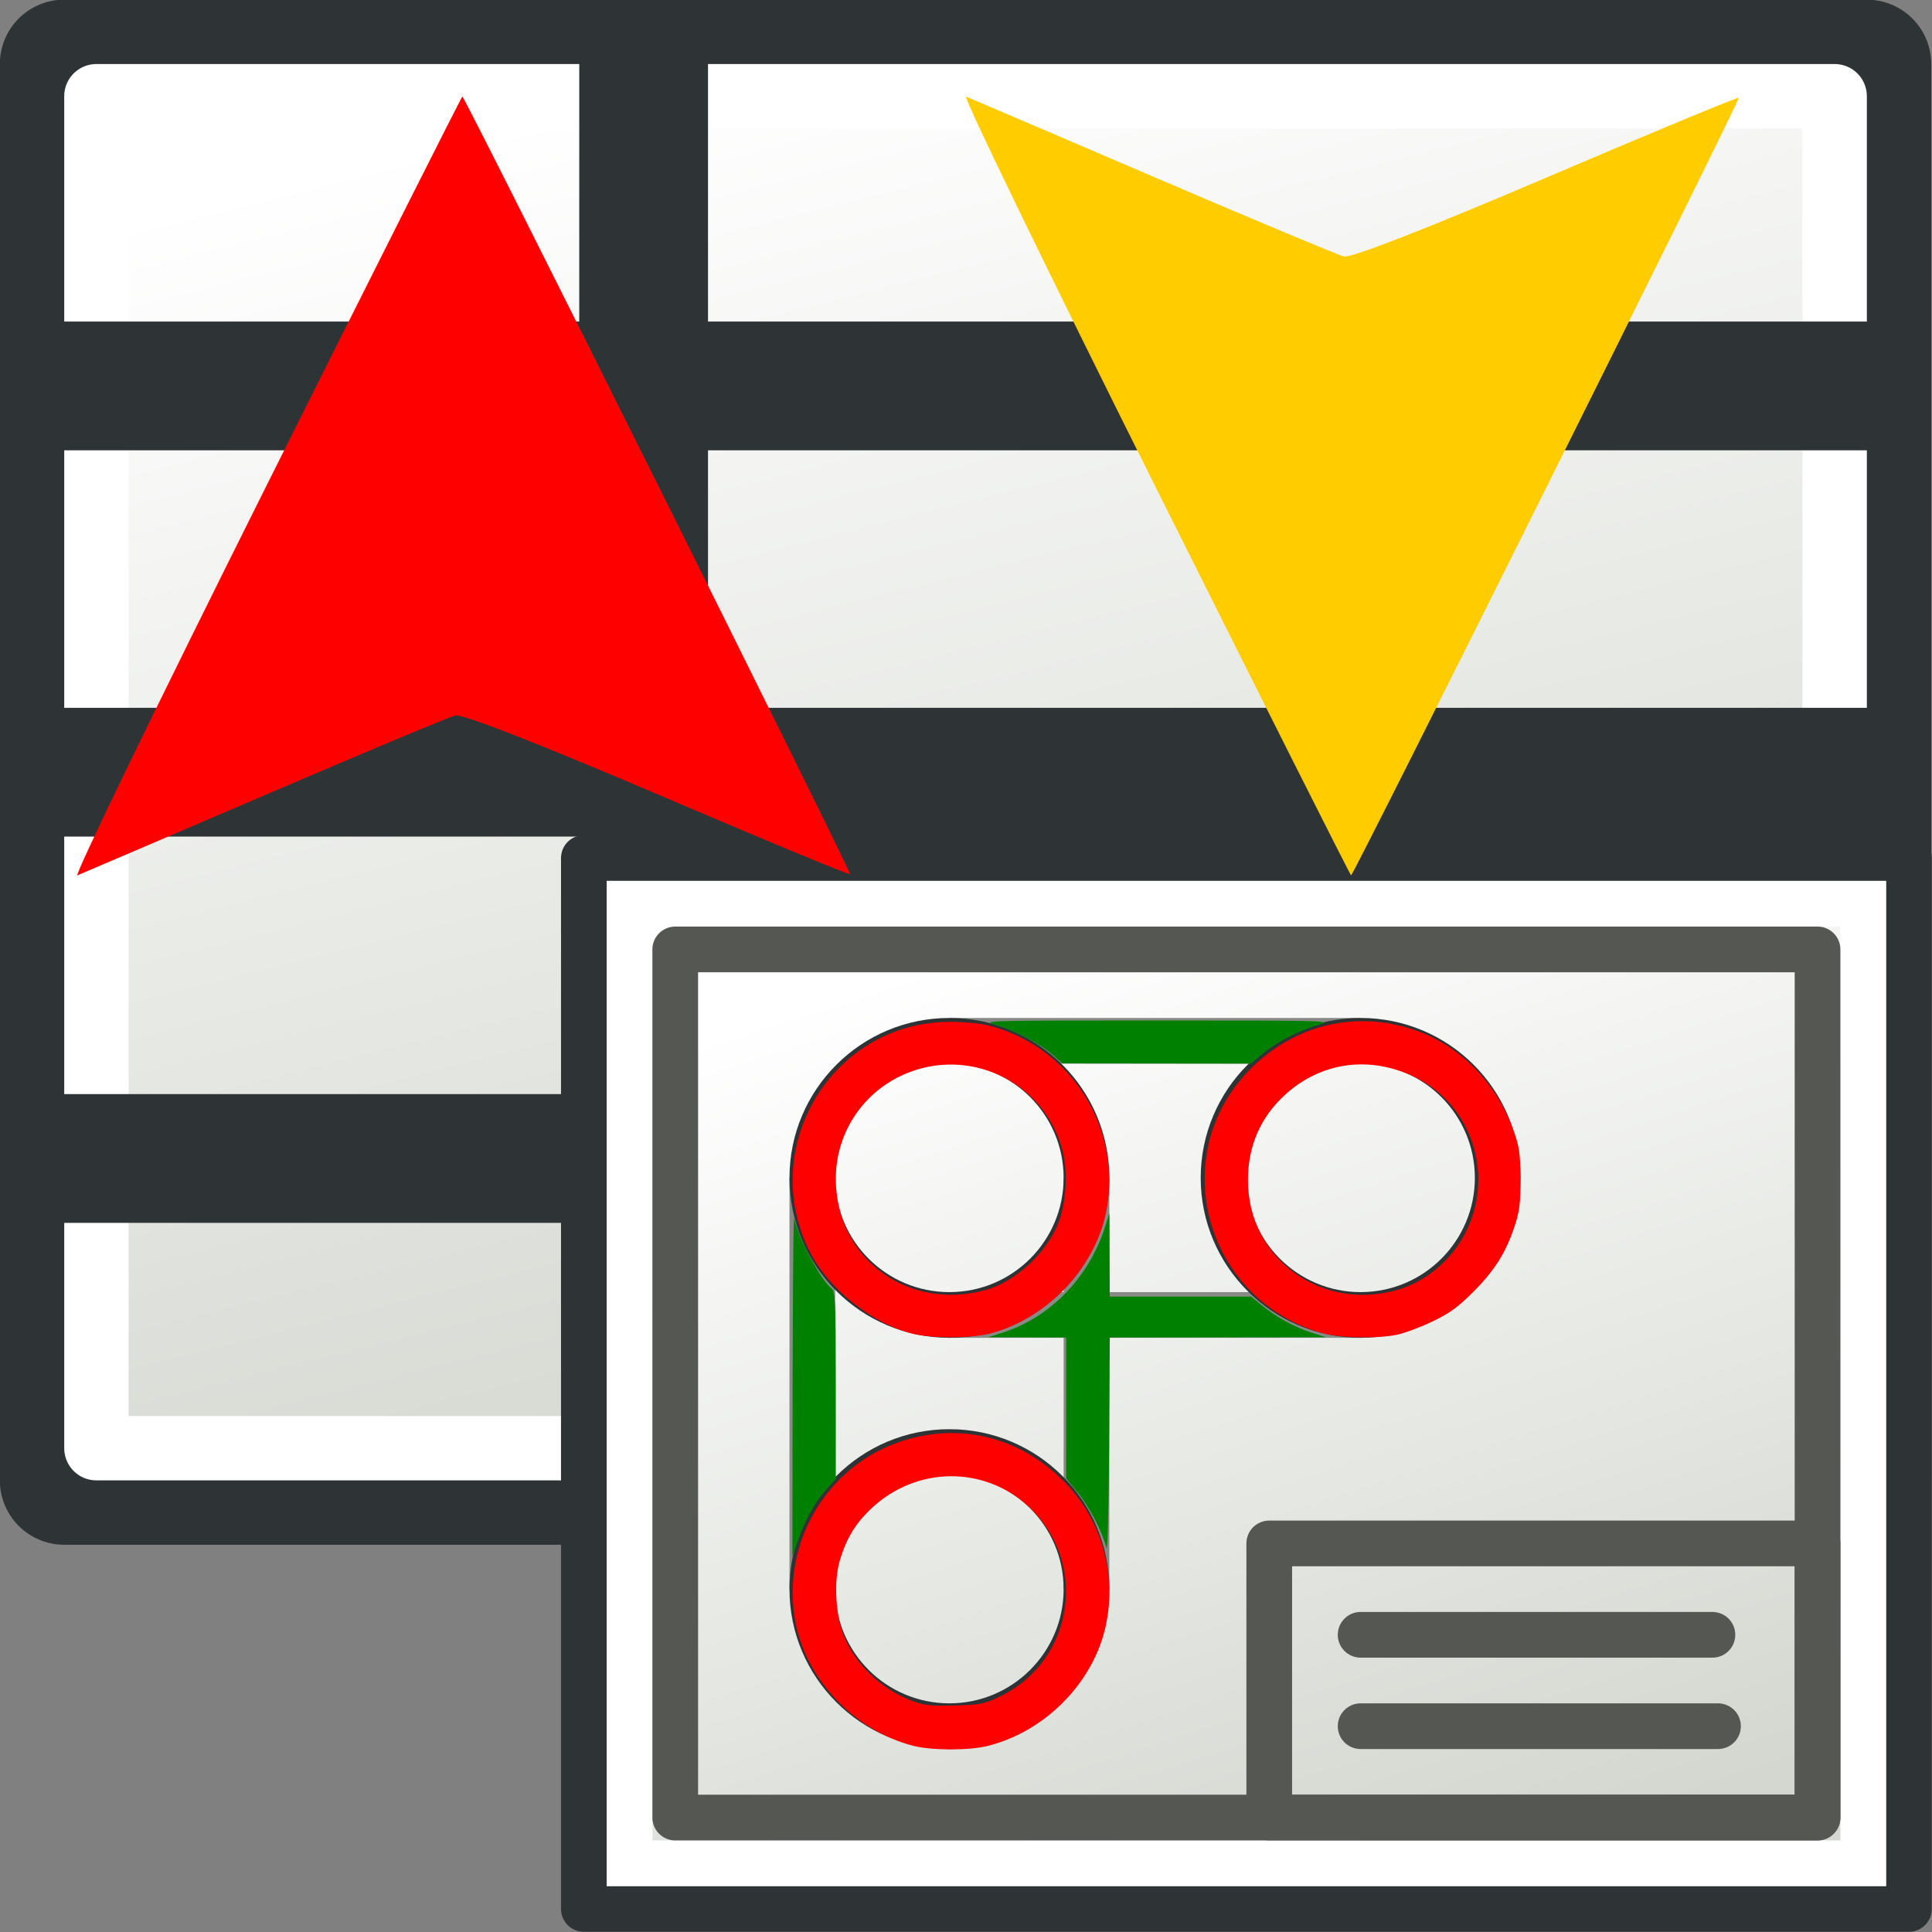 <?xml version="1.0" encoding="UTF-8" standalone="no"?>
<!-- Created with Inkscape (http://www.inkscape.org/) -->

<svg
   width="200mm"
   height="200mm"
   viewBox="0 0 200 200"
   version="1.1"
   id="svg1"
   xml:space="preserve"
   inkscape:version="1.3 (0e150ed6c4, 2023-07-21)"
   sodipodi:docname="TitleBlockWB.svg"
   xmlns:inkscape="http://www.inkscape.org/namespaces/inkscape"
   xmlns:sodipodi="http://sodipodi.sourceforge.net/DTD/sodipodi-0.dtd"
   xmlns:xlink="http://www.w3.org/1999/xlink"
   xmlns="http://www.w3.org/2000/svg"
   xmlns:svg="http://www.w3.org/2000/svg"><rect x="0" y="0" width="200" height="200" fill="#808080" stroke="none"/><sodipodi:namedview
     id="namedview1"
     pagecolor="#505050"
     bordercolor="#eeeeee"
     borderopacity="1"
     inkscape:showpageshadow="0"
     inkscape:pageopacity="0"
     inkscape:pagecheckerboard="0"
     inkscape:deskcolor="#505050"
     inkscape:document-units="mm"
     inkscape:zoom="1"
     inkscape:cx="253"
     inkscape:cy="420.5"
     inkscape:window-width="1904"
     inkscape:window-height="1041"
     inkscape:window-x="0"
     inkscape:window-y="0"
     inkscape:window-maximized="0"
     inkscape:current-layer="layer3"
     showgrid="false" /><defs
     id="defs1"><linearGradient
       id="linearGradient5048"><stop
         id="stop5050"
         offset="0"
         style="stop-color:black;stop-opacity:0;" /><stop
         style="stop-color:black;stop-opacity:1;"
         offset="0.5"
         id="stop5056" /><stop
         id="stop5052"
         offset="1"
         style="stop-color:black;stop-opacity:0;" /></linearGradient><linearGradient
       id="linearGradient4542"><stop
         id="stop4544"
         offset="0"
         style="stop-color:#000000;stop-opacity:1;" /><stop
         id="stop4546"
         offset="1"
         style="stop-color:#000000;stop-opacity:0;" /></linearGradient><radialGradient
       gradientUnits="userSpaceOnUse"
       gradientTransform="matrix(1,0,0,0.285,0,30.089)"
       r="15.822"
       fy="42.078"
       fx="24.307"
       cy="42.078"
       cx="24.307"
       id="radialGradient4548"
       xlink:href="#linearGradient4542" /><linearGradient
       id="linearGradient15662"><stop
         id="stop15664"
         offset="0"
         style="stop-color:#ffffff;stop-opacity:1;" /><stop
         id="stop15666"
         offset="1"
         style="stop-color:#f8f8f8;stop-opacity:1;" /></linearGradient><radialGradient
       id="aigrd3"
       cx="20.892"
       cy="64.568"
       r="5.257"
       fx="20.892"
       fy="64.568"
       gradientUnits="userSpaceOnUse"><stop
         offset="0"
         style="stop-color:#F0F0F0"
         id="stop15573" /><stop
         offset="1"
         style="stop-color:#9a9a9a;stop-opacity:1;"
         id="stop15575" /></radialGradient><radialGradient
       id="aigrd2"
       cx="20.892"
       cy="114.568"
       r="5.256"
       fx="20.892"
       fy="114.568"
       gradientUnits="userSpaceOnUse"><stop
         offset="0"
         style="stop-color:#F0F0F0"
         id="stop15566" /><stop
         offset="1"
         style="stop-color:#9a9a9a;stop-opacity:1;"
         id="stop15568" /></radialGradient><linearGradient
       id="linearGradient269"><stop
         id="stop270"
         offset="0"
         style="stop-color:#a3a3a3;stop-opacity:1;" /><stop
         id="stop271"
         offset="1"
         style="stop-color:#4c4c4c;stop-opacity:1;" /></linearGradient><linearGradient
       id="linearGradient259"><stop
         id="stop260"
         offset="0"
         style="stop-color:#fafafa;stop-opacity:1;" /><stop
         id="stop261"
         offset="1"
         style="stop-color:#bbbbbb;stop-opacity:1;" /></linearGradient><linearGradient
       id="linearGradient12512"><stop
         id="stop12513"
         offset="0"
         style="stop-color:#ffffff;stop-opacity:1;" /><stop
         id="stop12517"
         offset="0.5"
         style="stop-color:#fff520;stop-opacity:0.891;" /><stop
         id="stop12514"
         offset="1"
         style="stop-color:#fff300;stop-opacity:0;" /></linearGradient><radialGradient
       r="14.375"
       fy="125"
       fx="55"
       cy="125"
       cx="55"
       gradientUnits="userSpaceOnUse"
       id="radialGradient278"
       xlink:href="#linearGradient12512" /><linearGradient
       y2="609.505"
       x2="302.857"
       y1="366.648"
       x1="302.857"
       gradientTransform="matrix(2.774,0,0,1.97,-1892.179,-872.885)"
       gradientUnits="userSpaceOnUse"
       id="linearGradient5027-1"
       xlink:href="#linearGradient5048" /><radialGradient
       r="117.143"
       fy="486.648"
       fx="605.714"
       cy="486.648"
       cx="605.714"
       gradientTransform="matrix(2.774,0,0,1.97,-1891.633,-872.885)"
       gradientUnits="userSpaceOnUse"
       id="radialGradient5029-4"
       xlink:href="#linearGradient4542" /><radialGradient
       xlink:href="#linearGradient4542"
       id="radialGradient3277"
       gradientUnits="userSpaceOnUse"
       gradientTransform="matrix(-2.774,0,0,1.97,112.762,-872.885)"
       cx="605.714"
       cy="486.648"
       fx="605.714"
       fy="486.648"
       r="117.143" /><radialGradient
       xlink:href="#linearGradient259"
       id="radialGradient15658-4"
       gradientUnits="userSpaceOnUse"
       gradientTransform="matrix(1.321,0,0,1.424,-18.083,-65.975)"
       cx="33.967"
       cy="35.737"
       fx="33.967"
       fy="35.737"
       r="86.708" /><radialGradient
       xlink:href="#linearGradient269"
       id="radialGradient15656-7"
       gradientUnits="userSpaceOnUse"
       gradientTransform="matrix(1.332,0,0,1.413,-13.469,-65.091)"
       cx="3.343"
       cy="37.389"
       fx="3.343"
       fy="37.389"
       r="37.752" /><radialGradient
       xlink:href="#linearGradient15662"
       id="radialGradient15668-2"
       gradientUnits="userSpaceOnUse"
       gradientTransform="matrix(1.299,0,0,1.378,-12.786,-64.242)"
       cx="8.144"
       cy="7.268"
       fx="8.144"
       fy="7.268"
       r="38.159" /><radialGradient
       r="5.256"
       fy="114.568"
       fx="20.892"
       cy="114.568"
       cx="20.892"
       gradientTransform="matrix(0.23,0,0,0.23,4.614,3.98)"
       gradientUnits="userSpaceOnUse"
       id="radialGradient2283-4"
       xlink:href="#aigrd2-2" /><radialGradient
       id="aigrd2-2"
       cx="20.892"
       cy="114.568"
       r="5.256"
       fx="20.892"
       fy="114.568"
       gradientUnits="userSpaceOnUse"><stop
         offset="0"
         style="stop-color:#F0F0F0"
         id="stop15566-3" /><stop
         offset="1"
         style="stop-color:#9a9a9a;stop-opacity:1;"
         id="stop15568-2" /></radialGradient><radialGradient
       r="5.257"
       fy="64.568"
       fx="20.892"
       cy="64.568"
       cx="20.892"
       gradientTransform="matrix(0.23,0,0,0.23,4.614,3.98)"
       gradientUnits="userSpaceOnUse"
       id="radialGradient2285-2"
       xlink:href="#aigrd3-1" /><radialGradient
       id="aigrd3-1"
       cx="20.892"
       cy="64.568"
       r="5.257"
       fx="20.892"
       fy="64.568"
       gradientUnits="userSpaceOnUse"><stop
         offset="0"
         style="stop-color:#F0F0F0"
         id="stop15573-6" /><stop
         offset="1"
         style="stop-color:#9a9a9a;stop-opacity:1;"
         id="stop15575-8" /></radialGradient><radialGradient
       xlink:href="#linearGradient4542"
       id="radialGradient3187"
       gradientUnits="userSpaceOnUse"
       gradientTransform="matrix(-2.774,0,0,1.97,112.762,-872.885)"
       cx="605.714"
       cy="486.648"
       fx="605.714"
       fy="486.648"
       r="117.143" /><radialGradient
       r="5.256"
       fy="114.568"
       fx="20.892"
       cy="114.568"
       cx="20.892"
       gradientTransform="matrix(0.23,0,0,0.23,4.614,3.98)"
       gradientUnits="userSpaceOnUse"
       id="radialGradient2283"
       xlink:href="#aigrd2-7" /><radialGradient
       id="aigrd2-7"
       cx="20.892"
       cy="114.568"
       r="5.256"
       fx="20.892"
       fy="114.568"
       gradientUnits="userSpaceOnUse"><stop
         offset="0"
         style="stop-color:#F0F0F0"
         id="stop15566-4" /><stop
         offset="1"
         style="stop-color:#9a9a9a;stop-opacity:1;"
         id="stop15568-27" /></radialGradient><radialGradient
       r="5.257"
       fy="64.568"
       fx="20.892"
       cy="64.568"
       cx="20.892"
       gradientTransform="matrix(0.23,0,0,0.23,4.614,3.98)"
       gradientUnits="userSpaceOnUse"
       id="radialGradient2285"
       xlink:href="#aigrd3-7" /><radialGradient
       id="aigrd3-7"
       cx="20.892"
       cy="64.568"
       r="5.257"
       fx="20.892"
       fy="64.568"
       gradientUnits="userSpaceOnUse"><stop
         offset="0"
         style="stop-color:#F0F0F0"
         id="stop15573-9" /><stop
         offset="1"
         style="stop-color:#9a9a9a;stop-opacity:1;"
         id="stop15575-3" /></radialGradient><radialGradient
       xlink:href="#linearGradient15662"
       id="radialGradient15668"
       gradientUnits="userSpaceOnUse"
       gradientTransform="matrix(1.3,0,0,1.432,-12.79,-64.443)"
       cx="8.144"
       cy="7.268"
       fx="8.144"
       fy="7.268"
       r="38.159" /><radialGradient
       xlink:href="#linearGradient259"
       id="radialGradient15658"
       gradientUnits="userSpaceOnUse"
       gradientTransform="matrix(1.323,0,0,1.475,-18.092,-66.152)"
       cx="33.967"
       cy="35.737"
       fx="33.967"
       fy="35.737"
       r="86.708" /><radialGradient
       xlink:href="#linearGradient269"
       id="radialGradient15656"
       gradientUnits="userSpaceOnUse"
       gradientTransform="matrix(1.333,0,0,1.463,-13.474,-65.236)"
       cx="3.343"
       cy="37.389"
       fx="3.343"
       fy="37.389"
       r="37.752" /><radialGradient
       r="117.143"
       fy="486.648"
       fx="605.714"
       cy="486.648"
       cx="605.714"
       gradientTransform="matrix(2.774,0,0,1.97,-1891.633,-872.885)"
       gradientUnits="userSpaceOnUse"
       id="radialGradient5029"
       xlink:href="#linearGradient4542" /><radialGradient
       xlink:href="#linearGradient4542"
       id="radialGradient3277-0"
       gradientUnits="userSpaceOnUse"
       gradientTransform="matrix(-2.774,0,0,1.97,112.762,-872.885)"
       cx="605.714"
       cy="486.648"
       fx="605.714"
       fy="486.648"
       r="117.143" /><radialGradient
       xlink:href="#linearGradient4542"
       id="radialGradient3255"
       gradientUnits="userSpaceOnUse"
       gradientTransform="matrix(-2.774,0,0,1.97,112.762,-872.885)"
       cx="605.714"
       cy="486.648"
       fx="605.714"
       fy="486.648"
       r="117.143" /><linearGradient
       gradientTransform="translate(-48)"
       gradientUnits="userSpaceOnUse"
       y2="26"
       x2="53"
       y1="40"
       x1="10"
       id="linearGradient3781"
       xlink:href="#linearGradient3775" /><linearGradient
       id="linearGradient3775"><stop
         id="stop3777"
         offset="0"
         style="stop-color:#d3d7cf;stop-opacity:1;" /><stop
         id="stop3779"
         offset="1"
         style="stop-color:#ffffff;stop-opacity:1" /></linearGradient><radialGradient
       gradientUnits="userSpaceOnUse"
       r="19.467"
       fy="28.87"
       fx="45.883"
       cy="28.87"
       cx="45.883"
       id="radialGradient3692"
       xlink:href="#linearGradient3377" /><radialGradient
       gradientTransform="matrix(0.974,0.225,-0.462,2.002,48.488,-127.999)"
       r="19.467"
       fy="97.37"
       fx="135.383"
       cy="97.37"
       cx="135.383"
       gradientUnits="userSpaceOnUse"
       id="radialGradient3703"
       xlink:href="#linearGradient3377" /><linearGradient
       id="linearGradient3377"><stop
         style="stop-color:#faff2b;stop-opacity:1;"
         offset="0"
         id="stop3379" /><stop
         style="stop-color:#ffaa00;stop-opacity:1;"
         offset="1"
         id="stop3381" /></linearGradient><radialGradient
       gradientTransform="matrix(1.385,-0.051,0.037,0.999,-60.392,7.704)"
       r="19.467"
       fy="81.87"
       fx="148.883"
       cy="81.87"
       cx="148.883"
       gradientUnits="userSpaceOnUse"
       id="radialGradient3705"
       xlink:href="#linearGradient3377" /><linearGradient
       gradientTransform="matrix(1,0,0,0.778,0,5.111)"
       gradientUnits="userSpaceOnUse"
       y2="5"
       x2="21"
       y1="58"
       x1="38"
       id="linearGradient3789"
       xlink:href="#linearGradient3775" /><symbol
       id="DownArrow"><title
         id="title284">Down Arrow</title><path
         d="M 36,63 14,41 V 26 L 30,42 V 10 H 42 V 42 L 58,26 v 15 z"
         style="stroke:none"
         id="path284" /></symbol></defs><g
     inkscape:label="Layer 1"
     inkscape:groupmode="layer"
     id="layer1"
     transform="matrix(1.409,0,0,1.409,-95.826,-214.678)"><g
       id="layer1-3"
       transform="matrix(2.365,0,0,2.365,63.268,138.146)"><rect
         y="8"
         x="4"
         height="44"
         width="56"
         id="rect3002-9"
         style="color:#000000;display:inline;overflow:visible;visibility:visible;fill:#ffffff;stroke:#2e3436;stroke-width:4;stroke-linecap:butt;stroke-linejoin:round;stroke-miterlimit:4;stroke-dasharray:none;stroke-dashoffset:0;stroke-opacity:1;marker:none;enable-background:accumulate" /><rect
         y="9"
         x="5"
         height="42"
         width="54"
         id="rect3002-9-3"
         style="color:#000000;display:inline;overflow:visible;visibility:visible;fill:url(#linearGradient3789);fill-opacity:1;stroke:#ffffff;stroke-width:2;stroke-linecap:butt;stroke-linejoin:round;stroke-miterlimit:4;stroke-dasharray:none;stroke-dashoffset:0;stroke-opacity:1;marker:none;enable-background:accumulate" /><path
         id="path3790"
         d="M 3,18 H 61"
         style="fill:none;stroke:#2e3436;stroke-width:4;stroke-linecap:butt;stroke-linejoin:miter;stroke-miterlimit:4;stroke-dasharray:none;stroke-opacity:1" /><path
         id="path3792"
         d="M 22,6 V 54"
         style="fill:none;stroke:#2e3436;stroke-width:4;stroke-linecap:butt;stroke-linejoin:miter;stroke-miterlimit:4;stroke-dasharray:none;stroke-opacity:1" /><path
         id="path3794"
         d="M 3,30 H 61"
         style="fill:none;stroke:#2e3436;stroke-width:4;stroke-linecap:butt;stroke-linejoin:miter;stroke-miterlimit:4;stroke-dasharray:none;stroke-opacity:1" /><path
         id="path3796"
         d="M 3,42 H 61"
         style="fill:none;stroke:#2e3436;stroke-width:4;stroke-linecap:butt;stroke-linejoin:miter;stroke-miterlimit:4;stroke-dasharray:none;stroke-opacity:1" /></g></g><g
     inkscape:groupmode="layer"
     id="layer3"
     inkscape:label="Layer 2"
     transform="translate(-0.092,-62.773)"><g
       id="g1"
       transform="matrix(2.365,0,0,2.365,53.438,130.312)"><g
         transform="translate(0,16)"
         id="layer6" /><g
         transform="translate(0,16)"
         style="display:inline"
         id="layer1-9" /><g
         transform="translate(0,16)"
         style="display:inline"
         id="layer4" /><g
         transform="translate(0,16)"
         id="layer2"><rect
           transform="rotate(-90)"
           y="3"
           x="-39"
           height="58"
           width="46"
           id="rect2987"
           style="fill:#d3d7cf;fill-opacity:1;stroke:#2e3436;stroke-width:2;stroke-linecap:round;stroke-linejoin:round;stroke-miterlimit:4;stroke-dasharray:none;stroke-dashoffset:0;stroke-opacity:1" /><rect
           transform="rotate(-90)"
           y="5"
           x="-37"
           height="54"
           width="42"
           id="rect2987-1"
           style="fill:url(#linearGradient3781);fill-opacity:1;stroke:#ffffff;stroke-width:2;stroke-linecap:round;stroke-linejoin:miter;stroke-miterlimit:4;stroke-dasharray:none;stroke-dashoffset:0;stroke-opacity:1" /><rect
           y="-3"
           x="7"
           height="38"
           width="50"
           id="rect3894"
           style="color:#000000;display:inline;overflow:visible;visibility:visible;fill:none;stroke:#555753;stroke-width:2;stroke-linecap:round;stroke-linejoin:round;stroke-miterlimit:4;stroke-dasharray:none;stroke-dashoffset:0;stroke-opacity:1;marker:none;enable-background:accumulate" /><rect
           y="23"
           x="33"
           height="12"
           width="24"
           id="rect4664"
           style="color:#000000;display:inline;overflow:visible;visibility:visible;fill:none;stroke:#555753;stroke-width:2;stroke-linecap:round;stroke-linejoin:round;stroke-miterlimit:4;stroke-dasharray:none;stroke-dashoffset:0;stroke-opacity:1;marker:none;enable-background:accumulate" /><path
           id="path4666"
           d="m 37,27 h 15.399 v 0"
           style="fill:none;stroke:#555753;stroke-width:2;stroke-linecap:round;stroke-linejoin:round;stroke-miterlimit:4;stroke-dasharray:none;stroke-opacity:1" /><path
           id="path4666-7"
           d="m 37,31 h 15.643 v 0"
           style="fill:none;stroke:#555753;stroke-width:2;stroke-linecap:round;stroke-linejoin:round;stroke-miterlimit:4;stroke-dasharray:none;stroke-opacity:1" /><path
           id="path3896"
           d="M 13,7 V 25"
           style="fill:none;stroke:#888a85;stroke-width:2;stroke-linecap:butt;stroke-linejoin:miter;stroke-opacity:1" /><path
           id="path3898"
           d="M 25,7 V 25"
           style="fill:none;stroke:#888a85;stroke-width:2;stroke-linecap:butt;stroke-linejoin:miter;stroke-opacity:1" /><path
           id="path3900"
           d="M 19,13 H 37"
           style="fill:none;stroke:#888a85;stroke-width:2;stroke-linecap:butt;stroke-linejoin:miter;stroke-opacity:1" /><path
           id="path3902"
           d="M 19,1 H 37"
           style="fill:none;stroke:#888a85;stroke-width:2;stroke-linecap:butt;stroke-linejoin:miter;stroke-opacity:1" /><path
           transform="translate(0,-18)"
           d="m 25,25 c 0,3.314 -2.686,6 -6,6 -3.314,0 -6,-2.686 -6,-6 0,-3.314 2.686,-6 6,-6 3.314,0 6,2.686 6,6 z"
           id="path3101"
           style="fill:none;stroke:#2e3436;stroke-width:2;stroke-linecap:round;stroke-linejoin:miter;stroke-miterlimit:4;stroke-dasharray:none;stroke-dashoffset:0.6;stroke-opacity:1" /><path
           transform="translate(18,-18)"
           d="m 25,25 c 0,3.314 -2.686,6 -6,6 -3.314,0 -6,-2.686 -6,-6 0,-3.314 2.686,-6 6,-6 3.314,0 6,2.686 6,6 z"
           id="path3101-3"
           style="fill:none;stroke:#2e3436;stroke-width:2;stroke-linecap:round;stroke-linejoin:miter;stroke-miterlimit:4;stroke-dasharray:none;stroke-dashoffset:0.6;stroke-opacity:1" /><path
           d="m 25,25 c 0,3.314 -2.686,6 -6,6 -3.314,0 -6,-2.686 -6,-6 0,-3.314 2.686,-6 6,-6 3.314,0 6,2.686 6,6 z"
           id="path3101-6"
           style="fill:none;stroke:#2e3436;stroke-width:2;stroke-linecap:round;stroke-linejoin:miter;stroke-miterlimit:4;stroke-dasharray:none;stroke-dashoffset:0.6;stroke-opacity:1" /></g></g><path
       style="fill:#ff0000"
       d="m 356.5,681.924 c -22.234,-5.839 -40.857,-25.094 -45.51,-47.053 -6.414,-30.275 10.85,-61.206 39.85,-71.399 23.129,-8.129 47.037,-2.541 64.664,15.114 14.603,14.627 20.831,35.866 16.505,56.285 -4.7,22.182 -23.437,41.386 -45.97,47.114 -7.424,1.887 -22.239,1.856 -29.54,-0.061 z m 34.265,-19.267 c 28.912,-13.988 34.613,-52.5 10.983,-74.192 -17.344,-15.921 -43.553,-15.686 -61.089,0.549 -6.421,5.945 -10.143,12.08 -12.698,20.931 -2.25,7.794 -1.563,20.761 1.519,28.658 4.483,11.491 14.825,21.396 27.056,25.912 4.509,1.665 7.389,1.965 16.465,1.716 10.058,-0.276 11.579,-0.582 17.765,-3.575 z"
       id="path1"
       transform="matrix(0.265,0,0,0.265,0.092,62.773)" /><path
       style="fill:#ff0000"
       d="m 356.717,521.051 c -15.917,-3.854 -33.212,-17.652 -40.482,-32.297 -20.314,-40.921 8.878,-89.102 54.265,-89.563 5.225,-0.053 11.975,0.505 15,1.24 32.801,7.97 53.419,40.594 46.496,73.57 -4.55,21.674 -23.453,41.32 -45.14,46.915 -7.342,1.894 -22.593,1.963 -30.139,0.136 z m 28.33,-17.102 c 11.622,-3.192 23.873,-14.53 28.467,-26.345 3.033,-7.802 3.704,-19.77 1.573,-28.078 -6.612,-25.781 -34.327,-40.14 -59.473,-30.812 C 338.05,425.227 326.5,441.794 326.5,460.471 c 0,31.051 28.023,51.861 58.547,43.477 z"
       id="path2"
       transform="matrix(0.265,0,0,0.265,0.092,62.773)" /><path
       style="fill:#ff0000"
       d="m 516,520.608 c -45.593,-13.294 -60.658,-69.817 -27.468,-103.059 17.358,-17.386 41.365,-23.031 64.289,-15.118 17.53,6.051 31.767,20.579 38.448,39.234 2.24,6.253 2.635,9.031 2.679,18.835 0.043,9.475 -0.359,12.733 -2.281,18.5 -3.488,10.466 -7.699,17.165 -16.099,25.608 -5.977,6.009 -9.356,8.46 -16.069,11.66 -4.675,2.228 -10.885,4.542 -13.799,5.142 -7.93,1.631 -22.726,1.232 -29.701,-0.802 z m 30.361,-16.855 c 10.878,-3.239 20.85,-11.718 26.171,-22.253 11.328,-22.427 2.581,-49.669 -19.444,-60.554 -17.723,-8.759 -36.92,-6.221 -51.122,6.759 C 492.396,436.451 487.5,447.72 487.5,461 c 0,30.739 28.846,51.691 58.861,42.753 z"
       id="path3"
       transform="matrix(0.265,0,0,0.265,0.092,62.773)" /><path
       style="fill:#008000"
       d="m 432.146,604.5 c -1.464,-5.999 -6.612,-15.881 -11.225,-21.543 L 416.5,577.528 V 550.014 522.5 l -15.25,-0.054 -15.25,-0.054 5.702,-1.823 c 18.525,-5.923 33.546,-21.38 39.912,-41.069 l 1.778,-5.5 0.054,16.25 0.054,16.25 h 27.582 27.582 l 4.168,3.358 c 5.947,4.791 12.88,8.606 19.466,10.711 l 5.702,1.823 -42.239,0.054 -42.239,0.054 -0.261,42.75 c -0.16,26.255 -0.59,41.4 -1.115,39.25 z"
       id="path4"
       transform="matrix(0.265,0,0,0.265,0.092,62.773)" /><path
       style="fill:#008000"
       d="m 309.637,541 c 0.052,-36.85 0.311,-66.1 0.575,-65 1.991,8.291 10.273,23.753 14.683,27.413 1.42,1.178 1.605,5.545 1.605,37.839 v 36.506 l -3.385,3.747 c -4.613,5.106 -8.353,11.707 -11.193,19.753 L 309.542,608 Z"
       id="path5"
       transform="matrix(0.265,0,0,0.265,0.092,62.773)" /><path
       style="fill:#008000"
       d="m 411.236,412.09 c -4.983,-4.404 -14.807,-9.582 -22.236,-11.721 -5.827,-1.677 -4.016,-1.727 63,-1.727 67.327,0 68.855,0.042 63,1.75 -7.983,2.328 -15.96,6.454 -21.679,11.214 l -4.679,3.894 -36.821,-0.042 L 415,415.417 Z"
       id="path6"
       transform="matrix(0.265,0,0,0.265,0.092,62.773)" /><path
       style="fill:#ffcc00;stroke-width:0.565"
       d="M 119.589,112.933 C 108.464,90.682 99.697,72.61 100.105,72.774 c 0.408,0.164 9.119,3.891 19.356,8.282 10.237,4.392 19.132,8.113 19.767,8.269 0.717,0.176 8.654,-2.919 20.922,-8.158 10.872,-4.643 19.845,-8.366 19.941,-8.272 0.176,0.173 -39.872,80.495 -40.134,80.495 -0.078,0 -9.244,-18.206 -20.368,-40.457 z"
       id="path20" /><path
       style="fill:#ff0000;stroke-width:0.565"
       d="m 27.589,113.229 c -11.124,22.251 -19.892,40.323 -19.483,40.159 0.408,-0.164 9.119,-3.891 19.356,-8.282 10.237,-4.392 19.132,-8.113 19.767,-8.269 0.717,-0.176 8.654,2.919 20.922,8.158 10.872,4.643 19.845,8.366 19.941,8.272 0.176,-0.173 -39.872,-80.495 -40.134,-80.495 -0.078,0 -9.244,18.205 -20.368,40.457 z"
       id="path20-4" /></g><g
     inkscape:groupmode="layer"
     id="layer5"
     inkscape:label="Layer 3"
     transform="translate(-0.092,-62.773)"
     style="fill:#008000" /><g
     inkscape:groupmode="layer"
     id="layer7"
     inkscape:label="Layer 4" /></svg>
